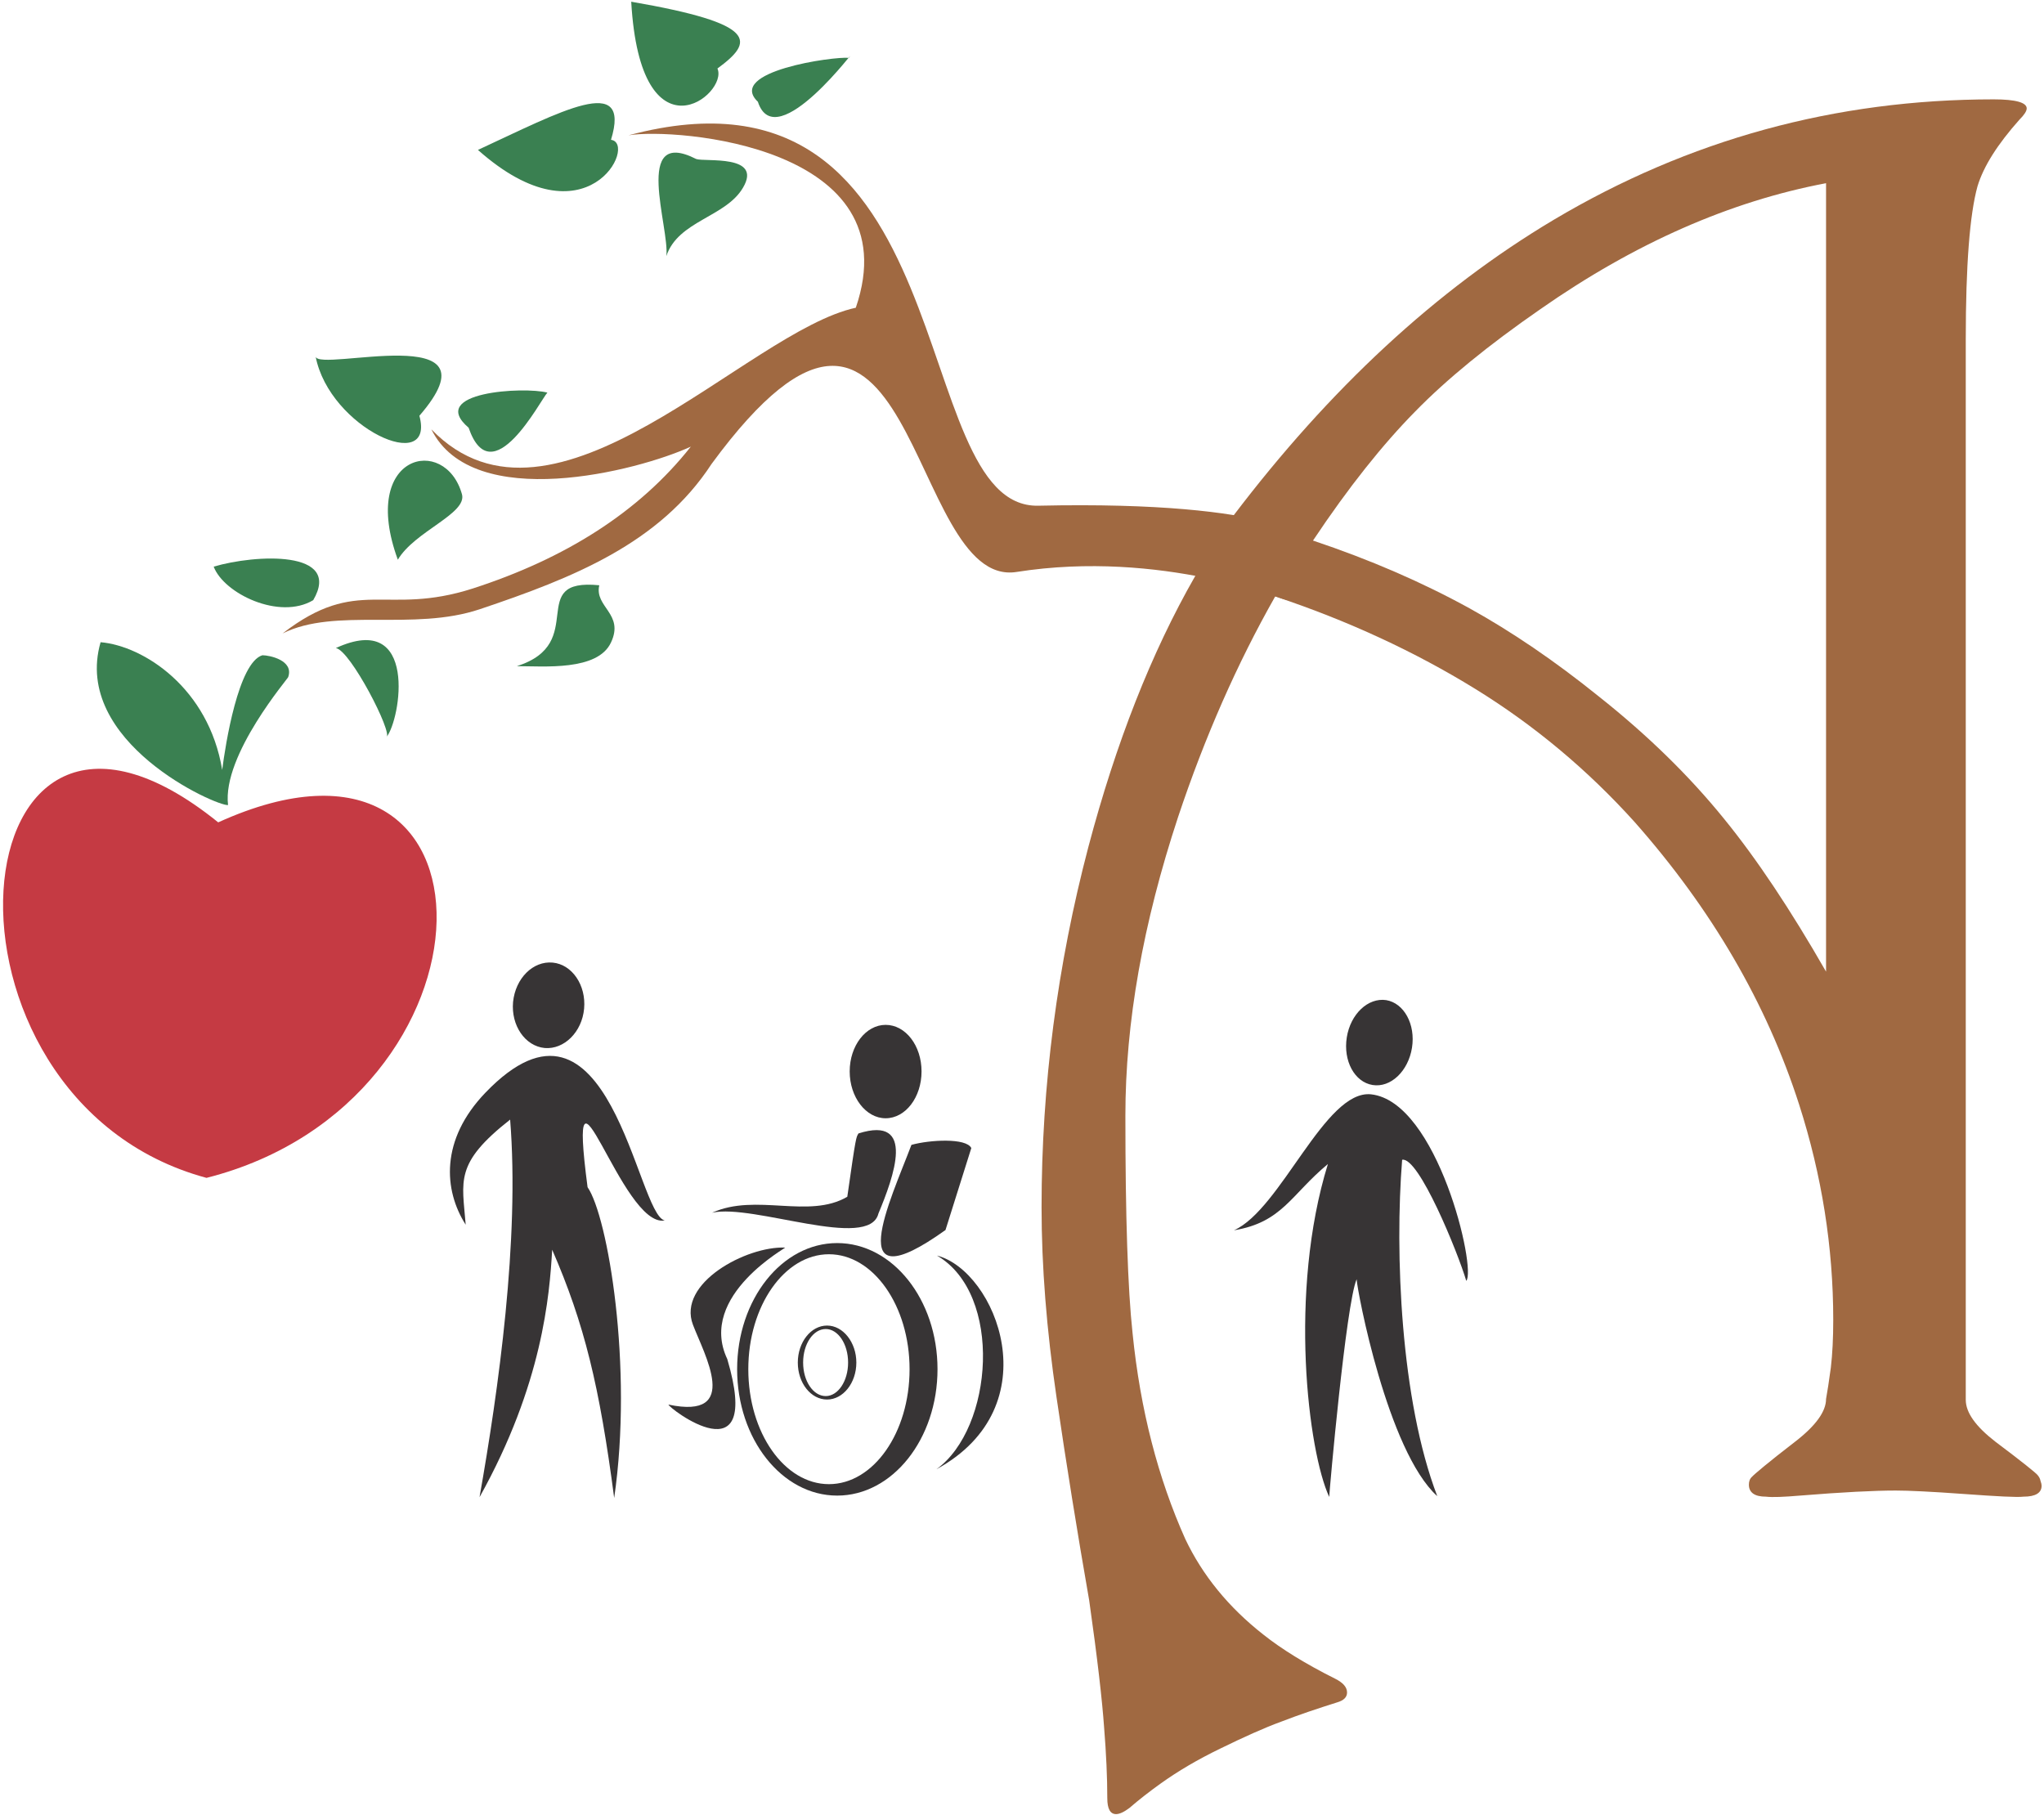 <svg clip-rule="evenodd" fill-rule="evenodd" height="654.666" image-rendering="optimizeQuality" shape-rendering="geometricPrecision" text-rendering="geometricPrecision" viewBox="0 0 7681 6819" width="737.333" xmlns="http://www.w3.org/2000/svg"><path d="M7657 5543c5 6 9 12 11 22 3 8 4 14 4 18 0 27-23 41-68 41-24 3-98-1-223-10-124-9-209-13-257-13-80 0-200 6-360 19-60 5-103 7-128 4-42 0-64-15-64-45 0-13 4-23 12-30 8-9 61-54 161-131 78-60 117-114 117-161 5-27 11-67 18-118 6-51 9-111 9-179 0-274-43-544-128-809-122-380-329-735-619-1063-175-194-375-362-599-500s-475-255-751-347c-143 252-265 529-365 829-132 400-198 773-198 1122 0 380 9 652 27 818 29 288 96 545 198 773 65 137 163 257 293 359 69 55 160 111 270 166 30 15 45 32 45 52 0 18-13 30-37 37-73 23-142 46-209 72-66 24-143 59-229 101-87 42-161 86-224 131-42 30-82 61-119 93-20 15-37 23-50 23-22 0-33-20-33-60 0-77-4-167-12-266-7-100-25-259-56-477-45-257-86-513-123-765s-56-490-56-713c0-457 59-909 176-1354 103-389 236-729 401-1017l142-225c364-480 764-851 1205-1114 508-302 1058-453 1654-453 83 0 124 12 124 34 0 10-9 24-27 42-82 92-135 175-158 251-29 105-44 297-44 574v3986c0 48 37 100 112 158 100 75 153 118 158 125zm-795-1892V688c-360 68-718 225-1073 473-195 135-352 263-472 386-121 123-249 283-383 484 215 72 411 157 589 255 157 87 319 197 484 330 183 145 340 298 472 461 123 151 250 342 383 574z" fill="#a06941" fill-rule="nonzero"/><path d="M4934 2031c0 8-114-151-1032-131-503 12-265-1733-1540-1392 177-29 1062 39 854 648-412 89-1135 932-1595 457 156 315 775 157 975 65-195 247-473 421-819 533-330 106-431-50-715 169 199-99 491-7 741-91 351-118 676-247 871-546 767-1045 732 471 1146 406 545-86 1013 110 1015 105z" fill="#a06941"/><path d="M803 2129c155-46 485-64 374 126-127 76-336-25-374-126zm1449 70c-280-28-37 218-310 304 101 0 304 19 354-89 51-108-63-133-44-215zm-800 571c26-14-136-328-190-335 311-143 244 270 190 335zm124-1208c318-367-382-161-390-223 52 270 451 448 390 223z" fill="#3a8051"/><path d="M1495 2103c63-107 261-173 241-246-63-225-387-153-241 246zm266-496c87 253 270-104 296-132-87-23-454-3-296 132zm535-1082c78-254-189-106-500 38 410 364 601-25 500-38zm400-268c138-101 157-168-324-251 35 610 367 348 324 251zm-80 340c-240-122-99 259-112 365 44-133 223-146 288-257 75-127-144-96-176-108zm232-215c68 211 390-233 342-165-57-6-462 51-342 165z" fill="#3a8051"/><path d="M820 3090c-995-804-1142 1040-44 1336 1137-288 1154-1840 44-1336z" fill="#c53a43"/><path d="M857 3025c-23-188 230-481 226-481 22-63-70-82-97-82-90 27-139 335-151 431-51-308-295-466-457-480-108 375 436 617 479 612z" fill="#3a8051"/><g fill="#373435"><path d="M3226 4259c-9 16-9 6-42 238-145 85-343-15-508 60 154-35 590 144 625 3 57-137 143-370-75-301zm-276 429c-144-6-406 133-346 290 42 111 183 358-92 300-2 11 356 286 221-171-114-241 235-425 217-419zm700-374l-97 308c-396 283-207-111-128-320 68-19 206-27 225 12zm-322-463c75 0 135 78 135 175s-60 176-135 176c-74 0-135-79-135-176s61-175 135-175z"/><path d="M3146 4671c208 0 377 212 377 474s-169 475-377 475-376-213-376-475 168-474 376-474zm-31 42c167 0 303 194 303 432 0 239-136 432-303 432s-303-193-303-432c0-238 136-432 303-432z"/><path d="M3103 4994c46 0 84 56 84 126s-38 126-84 126c-47 0-85-56-85-126s38-126 85-126zm5-13c60 0 110 63 110 139 0 77-50 139-110 139-61 0-110-62-110-139 0-76 49-139 110-139zm413-263c249 145 212 649-2 803 432-236 223-746 2-803zm1989 95c39-44-108-674-358-701-173-18-338 432-515 511 182-30 214-134 353-249-149 481-74 1082 5 1251 0-17 63-726 103-818 2 43 116 646 303 815-138-360-160-916-132-1264 62-13 209 347 241 455zm-301-1055c-68-10-134 52-148 140s29 168 97 179 134-52 148-140-30-168-97-179zM1802 5626c237-425 263-758 273-930 121 278 178 513 233 933 72-494-24-1058-100-1168-81-616 128 156 290 125-105-21-208-965-674-480-170 177-157 366-74 496-13-166-43-230 167-395 36 450-44 1017-115 1419z"/><path d="M2077 3617c-74-7-140 59-149 148-8 88 45 166 119 173 73 6 140-60 148-148s-45-166-118-173z"/></g></svg>